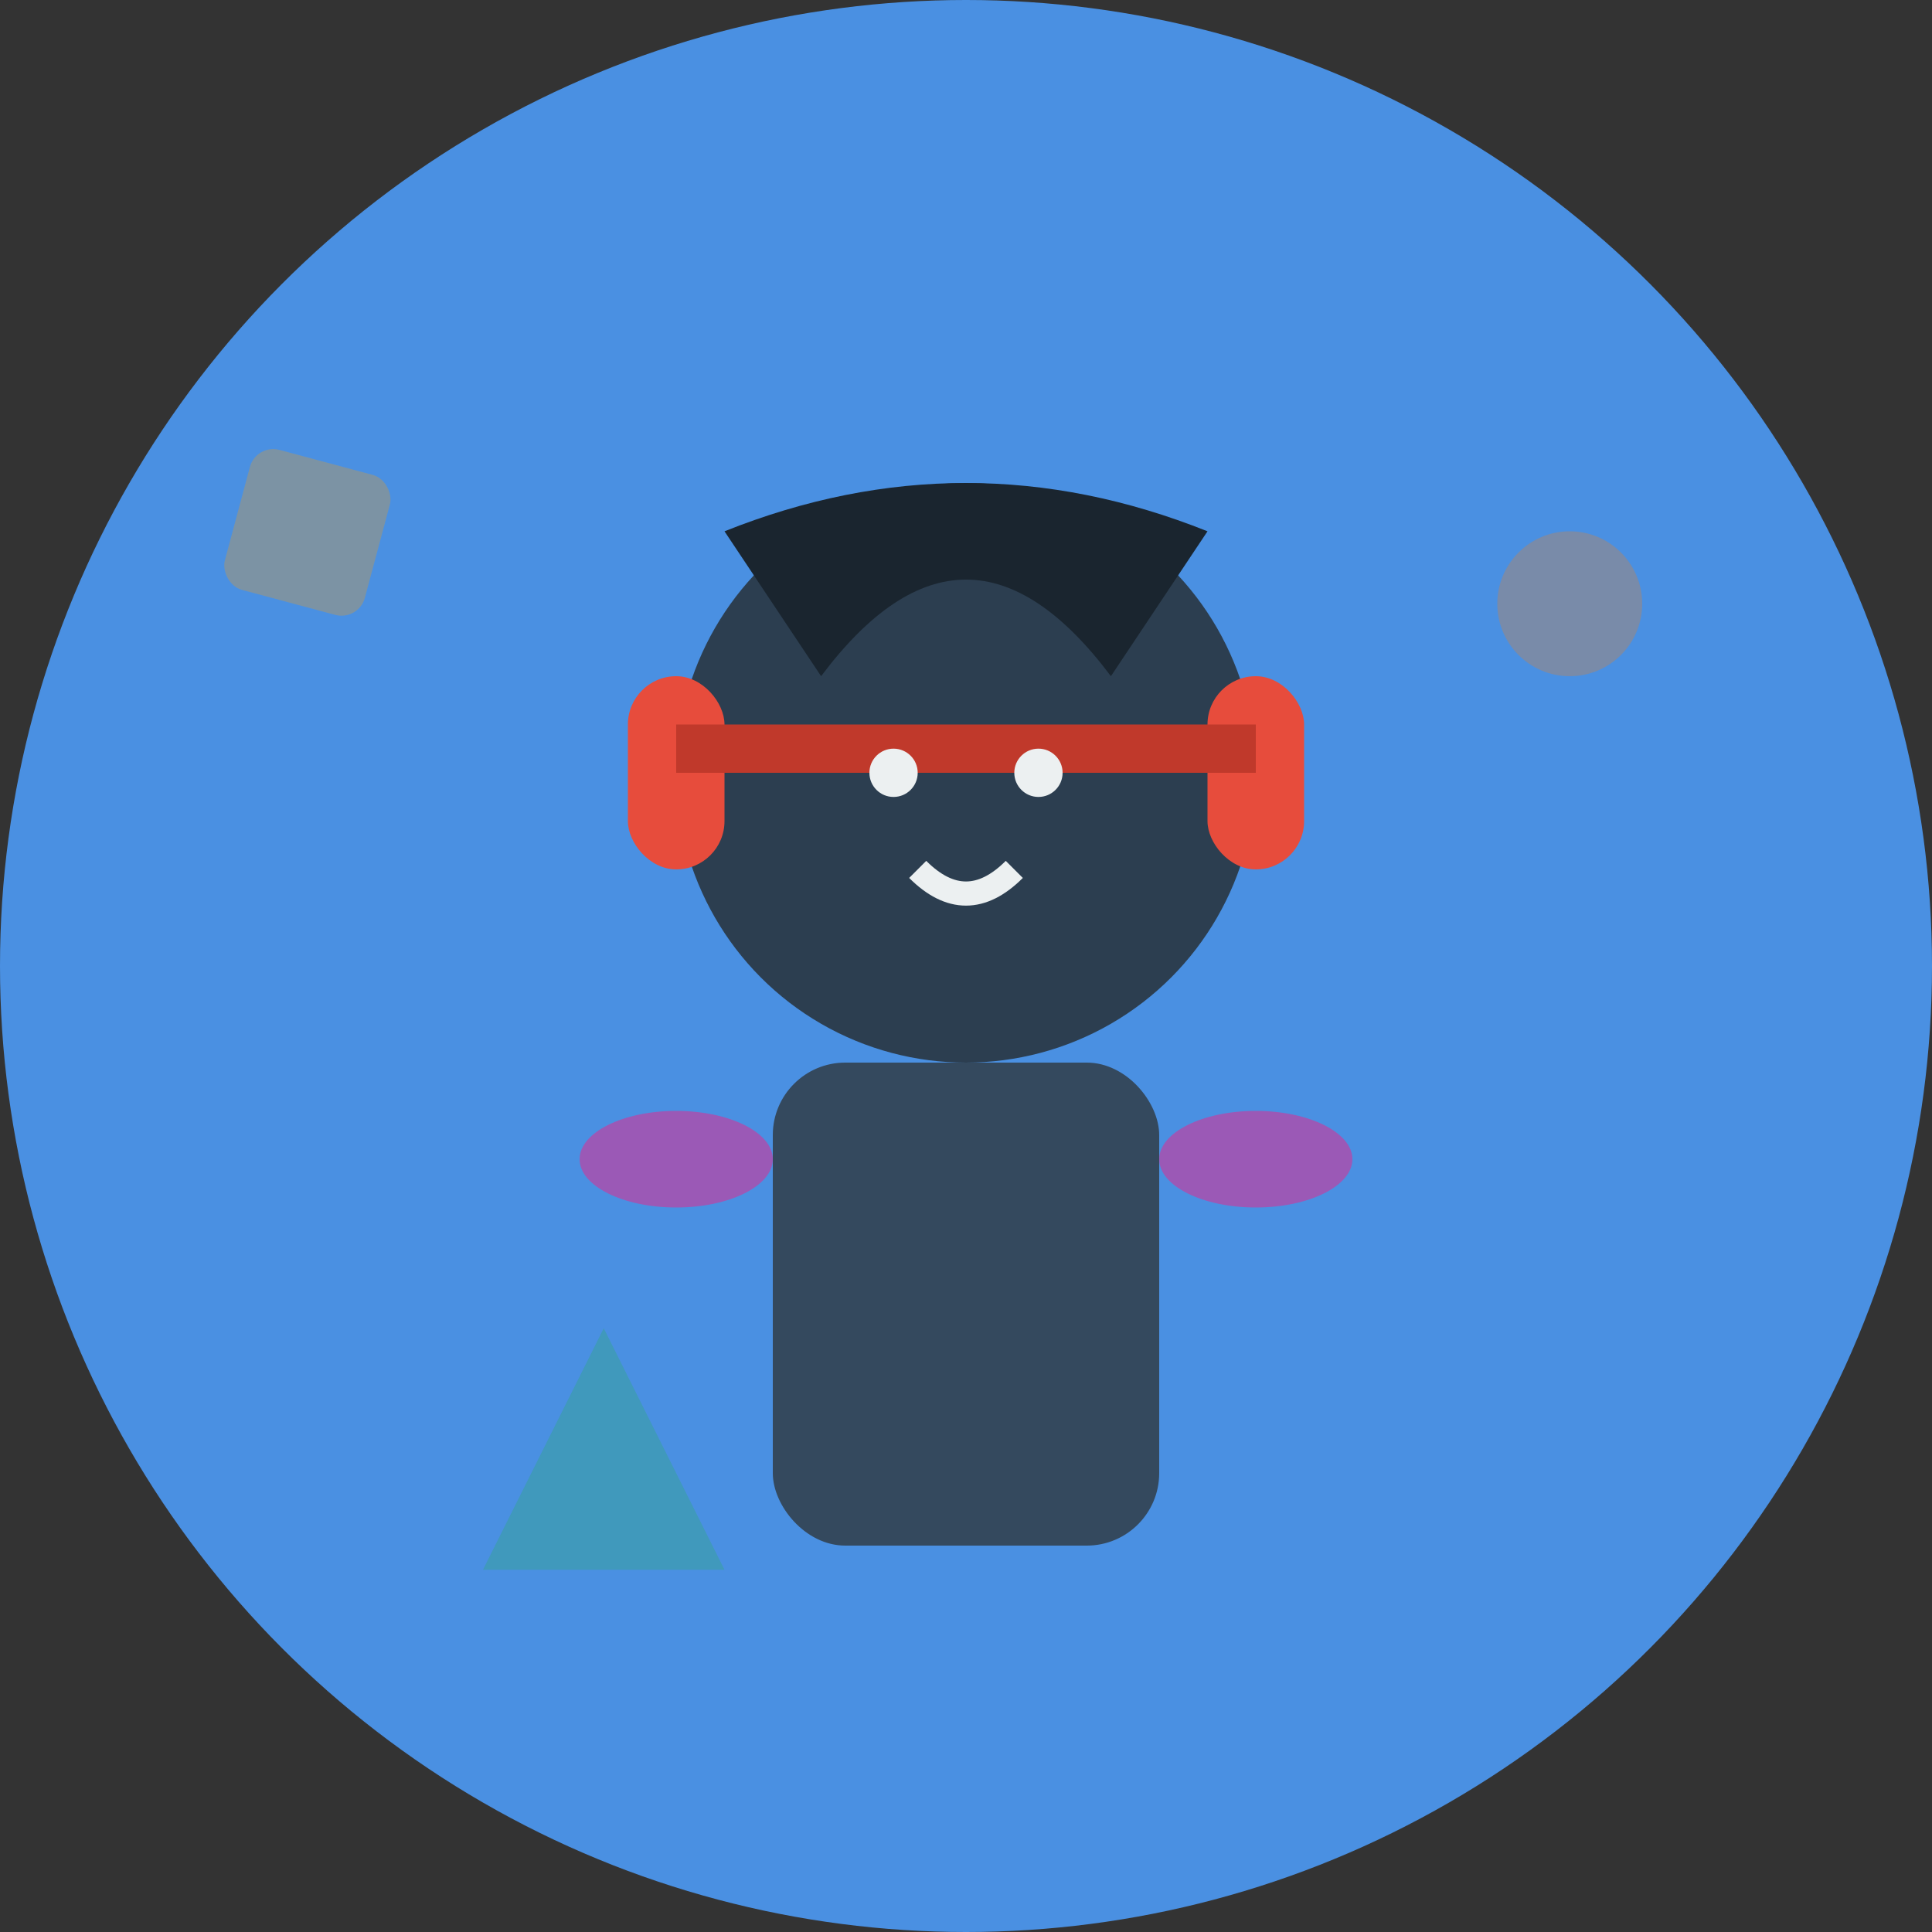 <svg width="80" height="80" viewBox="0 0 80 80" xmlns="http://www.w3.org/2000/svg">
  <rect x="0" y="0" width="80" height="80" fill="#333333" stroke="none"/>
  <!-- Background circle -->
  <circle cx="40" cy="40" r="40" fill="#4A90E2"/>
  
  <!-- Person silhouette - Young gamer -->
  <g transform="translate(40, 40)">
    <!-- Head -->
    <circle cx="0" cy="-8" r="12" fill="#2C3E50"/>
    
    <!-- Hair - modern style -->
    <path d="M -10 -18 Q 0 -22 10 -18 Q 8 -15 6 -12 Q 0 -20 -6 -12 Q -8 -15 -10 -18" fill="#1A252F"/>
    
    <!-- Body -->
    <rect x="-8" y="4" width="16" height="20" rx="3" fill="#34495E"/>
    
    <!-- Gaming headset -->
    <rect x="-14" y="-12" width="4" height="8" rx="2" fill="#E74C3C"/>
    <rect x="10" y="-12" width="4" height="8" rx="2" fill="#E74C3C"/>
    <rect x="-12" y="-10" width="24" height="2" fill="#C0392B"/>
    
    <!-- Gaming controller in hands -->
    <ellipse cx="-12" cy="8" rx="4" ry="2" fill="#9B59B6"/>
    <ellipse cx="12" cy="8" rx="4" ry="2" fill="#9B59B6"/>
    
    <!-- Face details -->
    <circle cx="-3" cy="-8" r="1" fill="#ECF0F1"/>
    <circle cx="3" cy="-8" r="1" fill="#ECF0F1"/>
    <path d="M -2 -4 Q 0 -2 2 -4" stroke="#ECF0F1" stroke-width="1" fill="none"/>
  </g>
  
  <!-- Gaming elements -->
  <g opacity="0.3">
    <!-- Game icons floating around -->
    <rect x="15" y="15" width="6" height="6" rx="1" fill="#F39C12" transform="rotate(15)"/>
    <circle cx="65" cy="25" r="3" fill="#E67E22"/>
    <polygon points="20,65 25,55 30,65" fill="#27AE60"/>
  </g>
</svg>